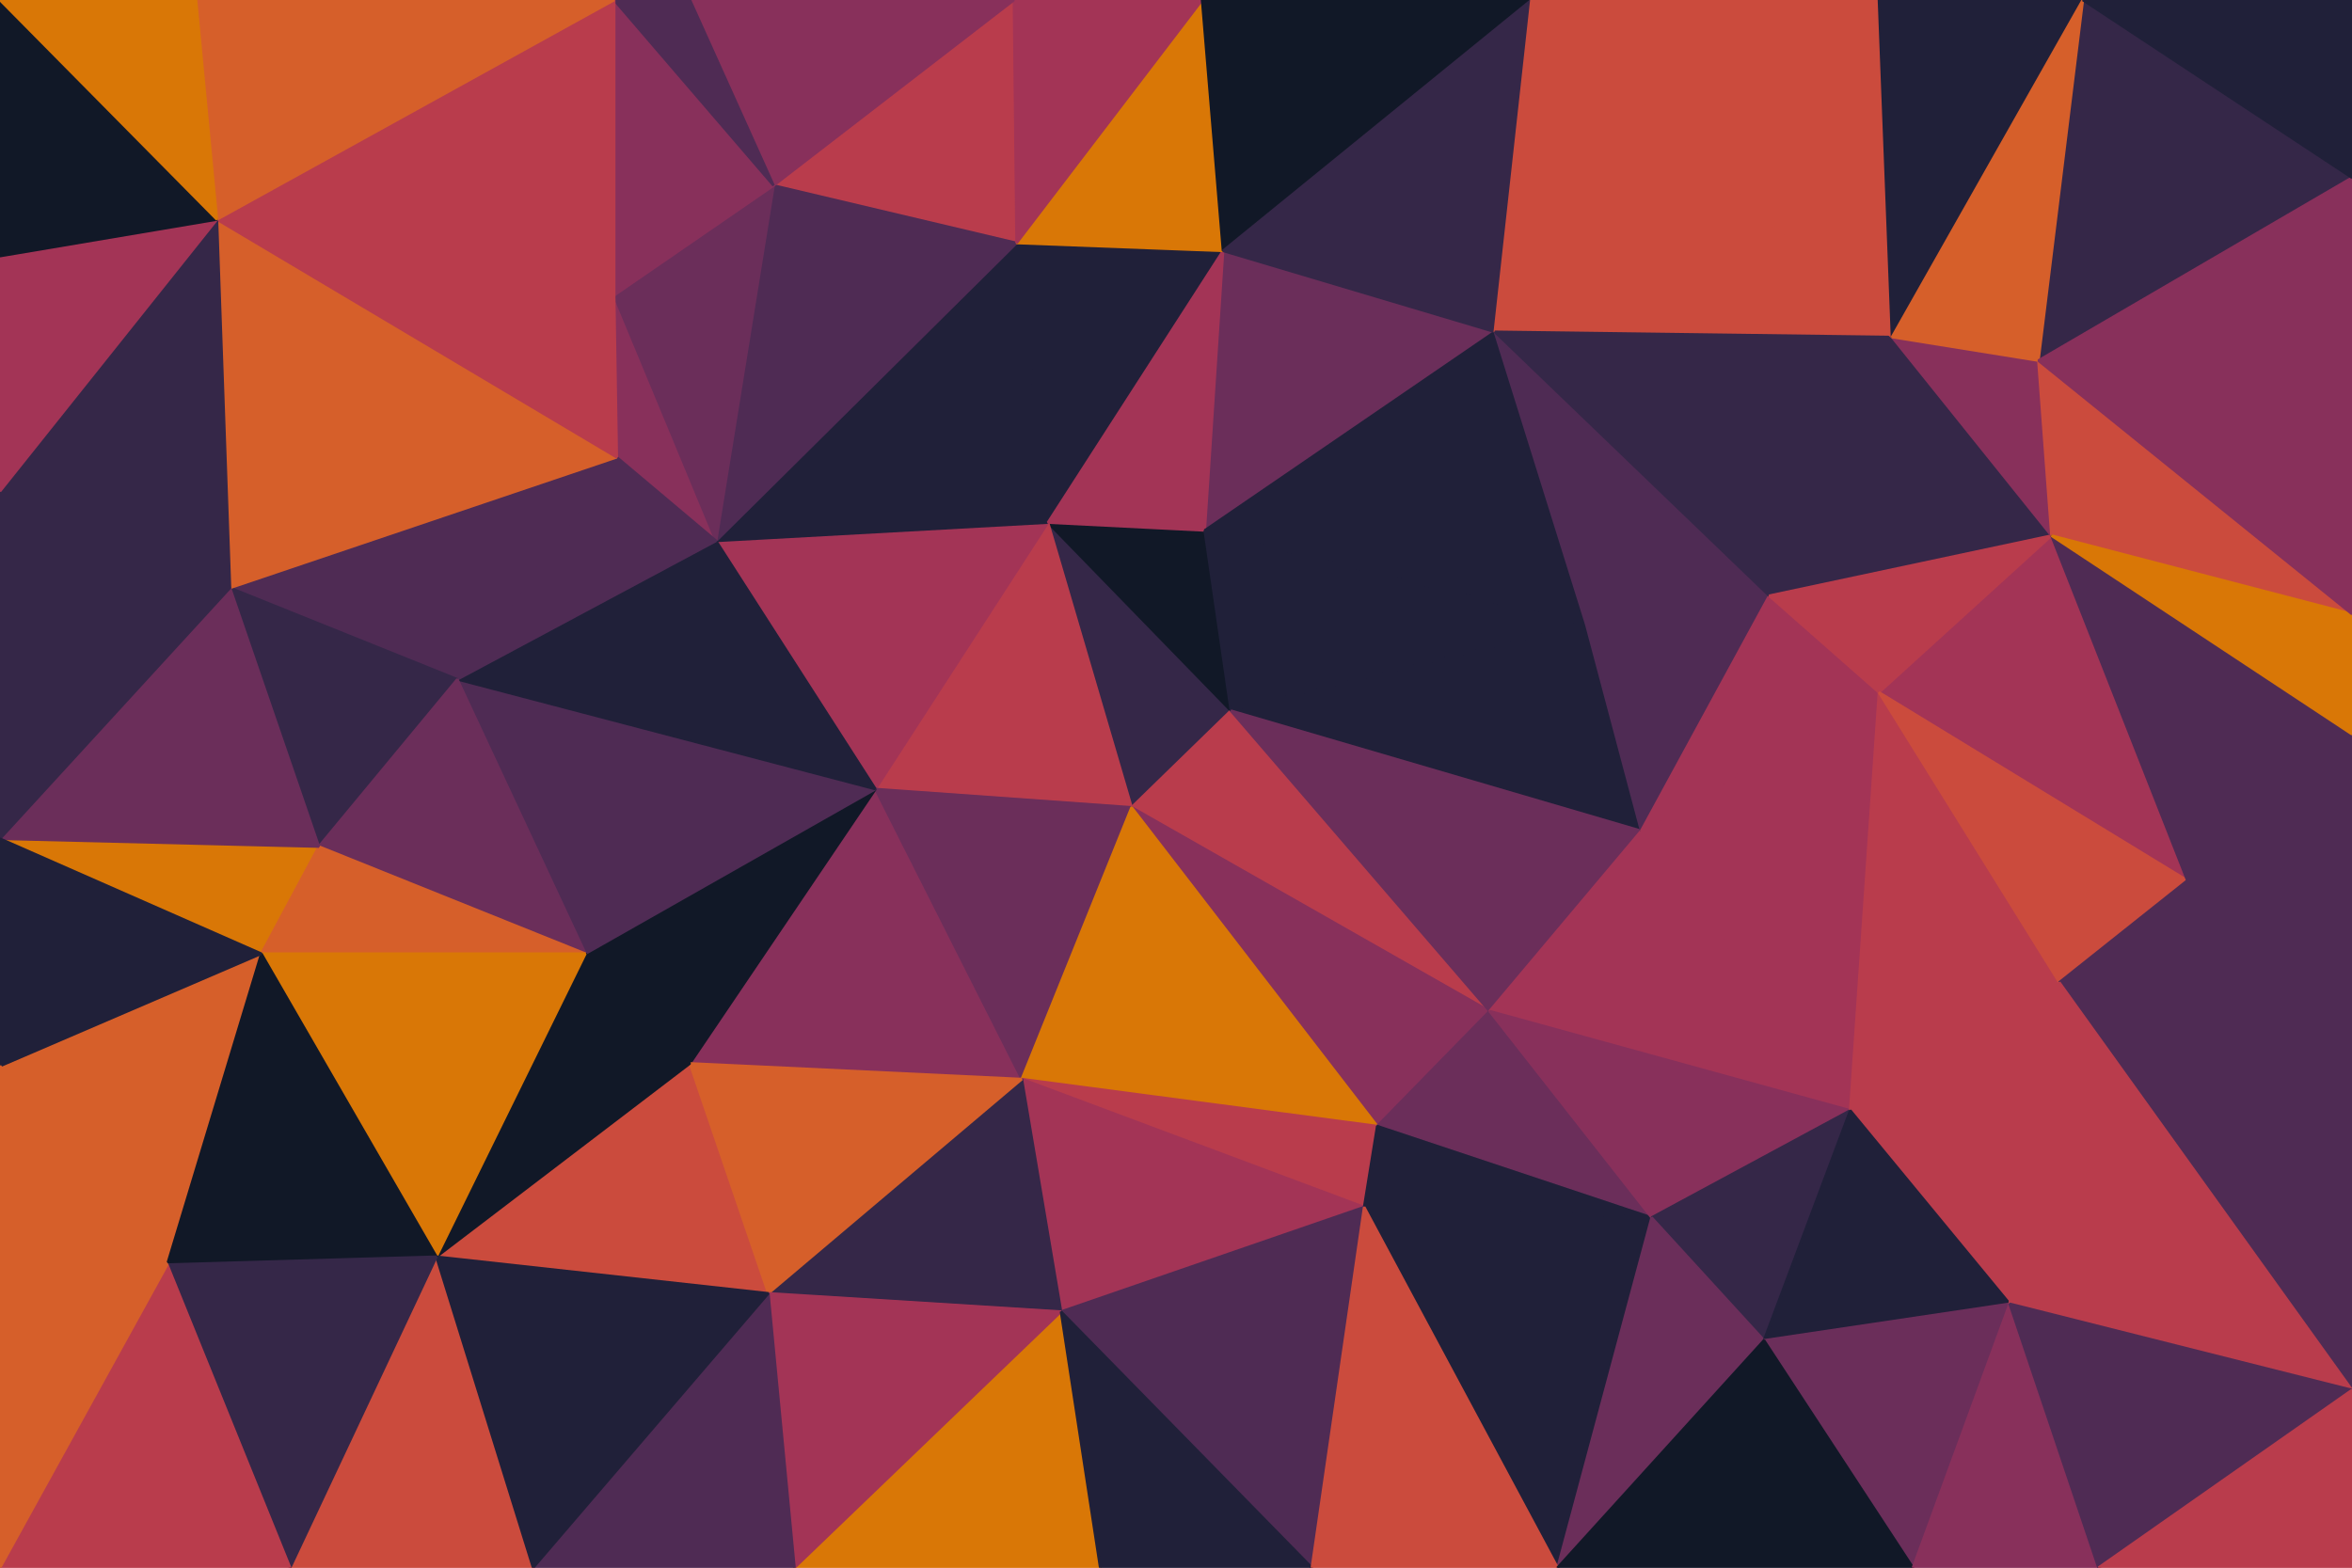 <svg id="visual" viewBox="0 0 900 600" width="900" height="600" xmlns="http://www.w3.org/2000/svg" xmlns:xlink="http://www.w3.org/1999/xlink" version="1.1"><g stroke-width="1" stroke-linejoin="bevel"><path d="M433 309L471 272L401 200Z" fill="#352748" stroke="#352748"></path><path d="M471 272L461 203L401 200Z" fill="#111827" stroke="#111827"></path><path d="M401 200L335 302L433 309Z" fill="#b93c4c" stroke="#b93c4c"></path><path d="M401 200L274 207L335 302Z" fill="#a33456" stroke="#a33456"></path><path d="M264 407L391 413L335 302Z" fill="#88305b" stroke="#88305b"></path><path d="M335 302L391 413L433 309Z" fill="#6b2e5a" stroke="#6b2e5a"></path><path d="M628 318L607 239L471 272Z" fill="#202039" stroke="#202039"></path><path d="M468 96L389 93L401 200Z" fill="#202039" stroke="#202039"></path><path d="M401 200L389 93L274 207Z" fill="#202039" stroke="#202039"></path><path d="M572 127L468 96L461 203Z" fill="#6b2e5a" stroke="#6b2e5a"></path><path d="M461 203L468 96L401 200Z" fill="#a33456" stroke="#a33456"></path><path d="M570 387L471 272L433 309Z" fill="#b93c4c" stroke="#b93c4c"></path><path d="M471 272L607 239L461 203Z" fill="#202039" stroke="#202039"></path><path d="M235 113L236 175L274 207Z" fill="#88305b" stroke="#88305b"></path><path d="M224 365L264 407L335 302Z" fill="#111827" stroke="#111827"></path><path d="M607 239L572 127L461 203Z" fill="#202039" stroke="#202039"></path><path d="M527 431L570 387L433 309Z" fill="#88305b" stroke="#88305b"></path><path d="M391 413L527 431L433 309Z" fill="#d97706" stroke="#d97706"></path><path d="M224 365L335 302L175 260Z" fill="#4f2b54" stroke="#4f2b54"></path><path d="M391 413L522 462L527 431Z" fill="#b93c4c" stroke="#b93c4c"></path><path d="M388 0L296 71L389 93Z" fill="#b93c4c" stroke="#b93c4c"></path><path d="M389 93L296 71L274 207Z" fill="#4f2b54" stroke="#4f2b54"></path><path d="M570 387L628 318L471 272Z" fill="#6b2e5a" stroke="#6b2e5a"></path><path d="M175 260L335 302L274 207Z" fill="#202039" stroke="#202039"></path><path d="M296 71L235 113L274 207Z" fill="#6b2e5a" stroke="#6b2e5a"></path><path d="M236 175L175 260L274 207Z" fill="#4f2b54" stroke="#4f2b54"></path><path d="M527 431L632 466L570 387Z" fill="#6b2e5a" stroke="#6b2e5a"></path><path d="M570 387L708 425L628 318Z" fill="#a33456" stroke="#a33456"></path><path d="M406 502L522 462L391 413Z" fill="#a33456" stroke="#a33456"></path><path d="M88 225L175 260L236 175Z" fill="#4f2b54" stroke="#4f2b54"></path><path d="M294 495L406 502L391 413Z" fill="#352748" stroke="#352748"></path><path d="M460 0L389 93L468 96Z" fill="#d97706" stroke="#d97706"></path><path d="M460 0L388 0L389 93Z" fill="#a33456" stroke="#a33456"></path><path d="M296 71L235 0L235 113Z" fill="#88305b" stroke="#88305b"></path><path d="M586 0L460 0L468 96Z" fill="#111827" stroke="#111827"></path><path d="M628 318L677 228L607 239Z" fill="#4f2b54" stroke="#4f2b54"></path><path d="M607 239L677 228L572 127Z" fill="#4f2b54" stroke="#4f2b54"></path><path d="M572 127L586 0L468 96Z" fill="#352748" stroke="#352748"></path><path d="M167 481L294 495L264 407Z" fill="#cb4b3d" stroke="#cb4b3d"></path><path d="M264 407L294 495L391 413Z" fill="#d65f2a" stroke="#d65f2a"></path><path d="M388 0L264 0L296 71Z" fill="#88305b" stroke="#88305b"></path><path d="M88 225L122 324L175 260Z" fill="#352748" stroke="#352748"></path><path d="M522 462L632 466L527 431Z" fill="#202039" stroke="#202039"></path><path d="M628 318L719 265L677 228Z" fill="#a33456" stroke="#a33456"></path><path d="M596 600L632 466L522 462Z" fill="#202039" stroke="#202039"></path><path d="M708 425L719 265L628 318Z" fill="#a33456" stroke="#a33456"></path><path d="M724 129L586 0L572 127Z" fill="#cb4b3d" stroke="#cb4b3d"></path><path d="M175 260L122 324L224 365Z" fill="#6b2e5a" stroke="#6b2e5a"></path><path d="M224 365L167 481L264 407Z" fill="#111827" stroke="#111827"></path><path d="M88 225L236 175L83 84Z" fill="#d65f2a" stroke="#d65f2a"></path><path d="M724 129L572 127L677 228Z" fill="#352748" stroke="#352748"></path><path d="M264 0L235 0L296 71Z" fill="#4f2b54" stroke="#4f2b54"></path><path d="M83 84L236 175L235 113Z" fill="#b93c4c" stroke="#b93c4c"></path><path d="M785 205L724 129L677 228Z" fill="#352748" stroke="#352748"></path><path d="M0 321L100 365L122 324Z" fill="#d97706" stroke="#d97706"></path><path d="M122 324L100 365L224 365Z" fill="#d65f2a" stroke="#d65f2a"></path><path d="M632 466L708 425L570 387Z" fill="#88305b" stroke="#88305b"></path><path d="M100 365L167 481L224 365Z" fill="#d97706" stroke="#d97706"></path><path d="M304 600L421 600L406 502Z" fill="#d97706" stroke="#d97706"></path><path d="M406 502L502 600L522 462Z" fill="#4f2b54" stroke="#4f2b54"></path><path d="M632 466L675 513L708 425Z" fill="#352748" stroke="#352748"></path><path d="M304 600L406 502L294 495Z" fill="#a33456" stroke="#a33456"></path><path d="M421 600L502 600L406 502Z" fill="#202039" stroke="#202039"></path><path d="M204 600L304 600L294 495Z" fill="#4f2b54" stroke="#4f2b54"></path><path d="M596 600L675 513L632 466Z" fill="#6b2e5a" stroke="#6b2e5a"></path><path d="M837 337L785 205L719 265Z" fill="#a33456" stroke="#a33456"></path><path d="M719 265L785 205L677 228Z" fill="#b93c4c" stroke="#b93c4c"></path><path d="M235 0L83 84L235 113Z" fill="#b93c4c" stroke="#b93c4c"></path><path d="M785 205L780 138L724 129Z" fill="#88305b" stroke="#88305b"></path><path d="M724 129L719 0L586 0Z" fill="#cb4b3d" stroke="#cb4b3d"></path><path d="M502 600L596 600L522 462Z" fill="#cb4b3d" stroke="#cb4b3d"></path><path d="M769 499L788 376L708 425Z" fill="#b93c4c" stroke="#b93c4c"></path><path d="M708 425L788 376L719 265Z" fill="#b93c4c" stroke="#b93c4c"></path><path d="M797 0L719 0L724 129Z" fill="#202039" stroke="#202039"></path><path d="M111 600L204 600L167 481Z" fill="#cb4b3d" stroke="#cb4b3d"></path><path d="M167 481L204 600L294 495Z" fill="#202039" stroke="#202039"></path><path d="M0 408L64 484L100 365Z" fill="#d65f2a" stroke="#d65f2a"></path><path d="M100 365L64 484L167 481Z" fill="#111827" stroke="#111827"></path><path d="M0 321L122 324L88 225Z" fill="#6b2e5a" stroke="#6b2e5a"></path><path d="M0 188L0 321L88 225Z" fill="#352748" stroke="#352748"></path><path d="M83 84L0 188L88 225Z" fill="#352748" stroke="#352748"></path><path d="M235 0L75 0L83 84Z" fill="#d65f2a" stroke="#d65f2a"></path><path d="M83 84L0 98L0 188Z" fill="#a33456" stroke="#a33456"></path><path d="M788 376L837 337L719 265Z" fill="#cb4b3d" stroke="#cb4b3d"></path><path d="M785 205L900 235L780 138Z" fill="#cb4b3d" stroke="#cb4b3d"></path><path d="M900 360L837 337L788 376Z" fill="#4f2b54" stroke="#4f2b54"></path><path d="M769 499L708 425L675 513Z" fill="#202039" stroke="#202039"></path><path d="M732 600L769 499L675 513Z" fill="#6b2e5a" stroke="#6b2e5a"></path><path d="M0 321L0 408L100 365Z" fill="#202039" stroke="#202039"></path><path d="M0 0L0 98L83 84Z" fill="#111827" stroke="#111827"></path><path d="M900 68L797 0L780 138Z" fill="#352748" stroke="#352748"></path><path d="M780 138L797 0L724 129Z" fill="#d65f2a" stroke="#d65f2a"></path><path d="M64 484L111 600L167 481Z" fill="#352748" stroke="#352748"></path><path d="M0 600L111 600L64 484Z" fill="#b93c4c" stroke="#b93c4c"></path><path d="M596 600L732 600L675 513Z" fill="#111827" stroke="#111827"></path><path d="M900 281L785 205L837 337Z" fill="#4f2b54" stroke="#4f2b54"></path><path d="M900 281L837 337L900 360Z" fill="#4f2b54" stroke="#4f2b54"></path><path d="M900 281L900 235L785 205Z" fill="#d97706" stroke="#d97706"></path><path d="M900 360L788 376L900 532Z" fill="#4f2b54" stroke="#4f2b54"></path><path d="M0 408L0 505L64 484Z" fill="#d65f2a" stroke="#d65f2a"></path><path d="M75 0L0 0L83 84Z" fill="#d97706" stroke="#d97706"></path><path d="M900 532L788 376L769 499Z" fill="#b93c4c" stroke="#b93c4c"></path><path d="M900 235L900 68L780 138Z" fill="#88305b" stroke="#88305b"></path><path d="M732 600L803 600L769 499Z" fill="#88305b" stroke="#88305b"></path><path d="M0 505L0 600L64 484Z" fill="#d65f2a" stroke="#d65f2a"></path><path d="M900 68L900 0L797 0Z" fill="#202039" stroke="#202039"></path><path d="M803 600L900 532L769 499Z" fill="#4f2b54" stroke="#4f2b54"></path><path d="M803 600L900 600L900 532Z" fill="#b93c4c" stroke="#b93c4c"></path></g></svg>